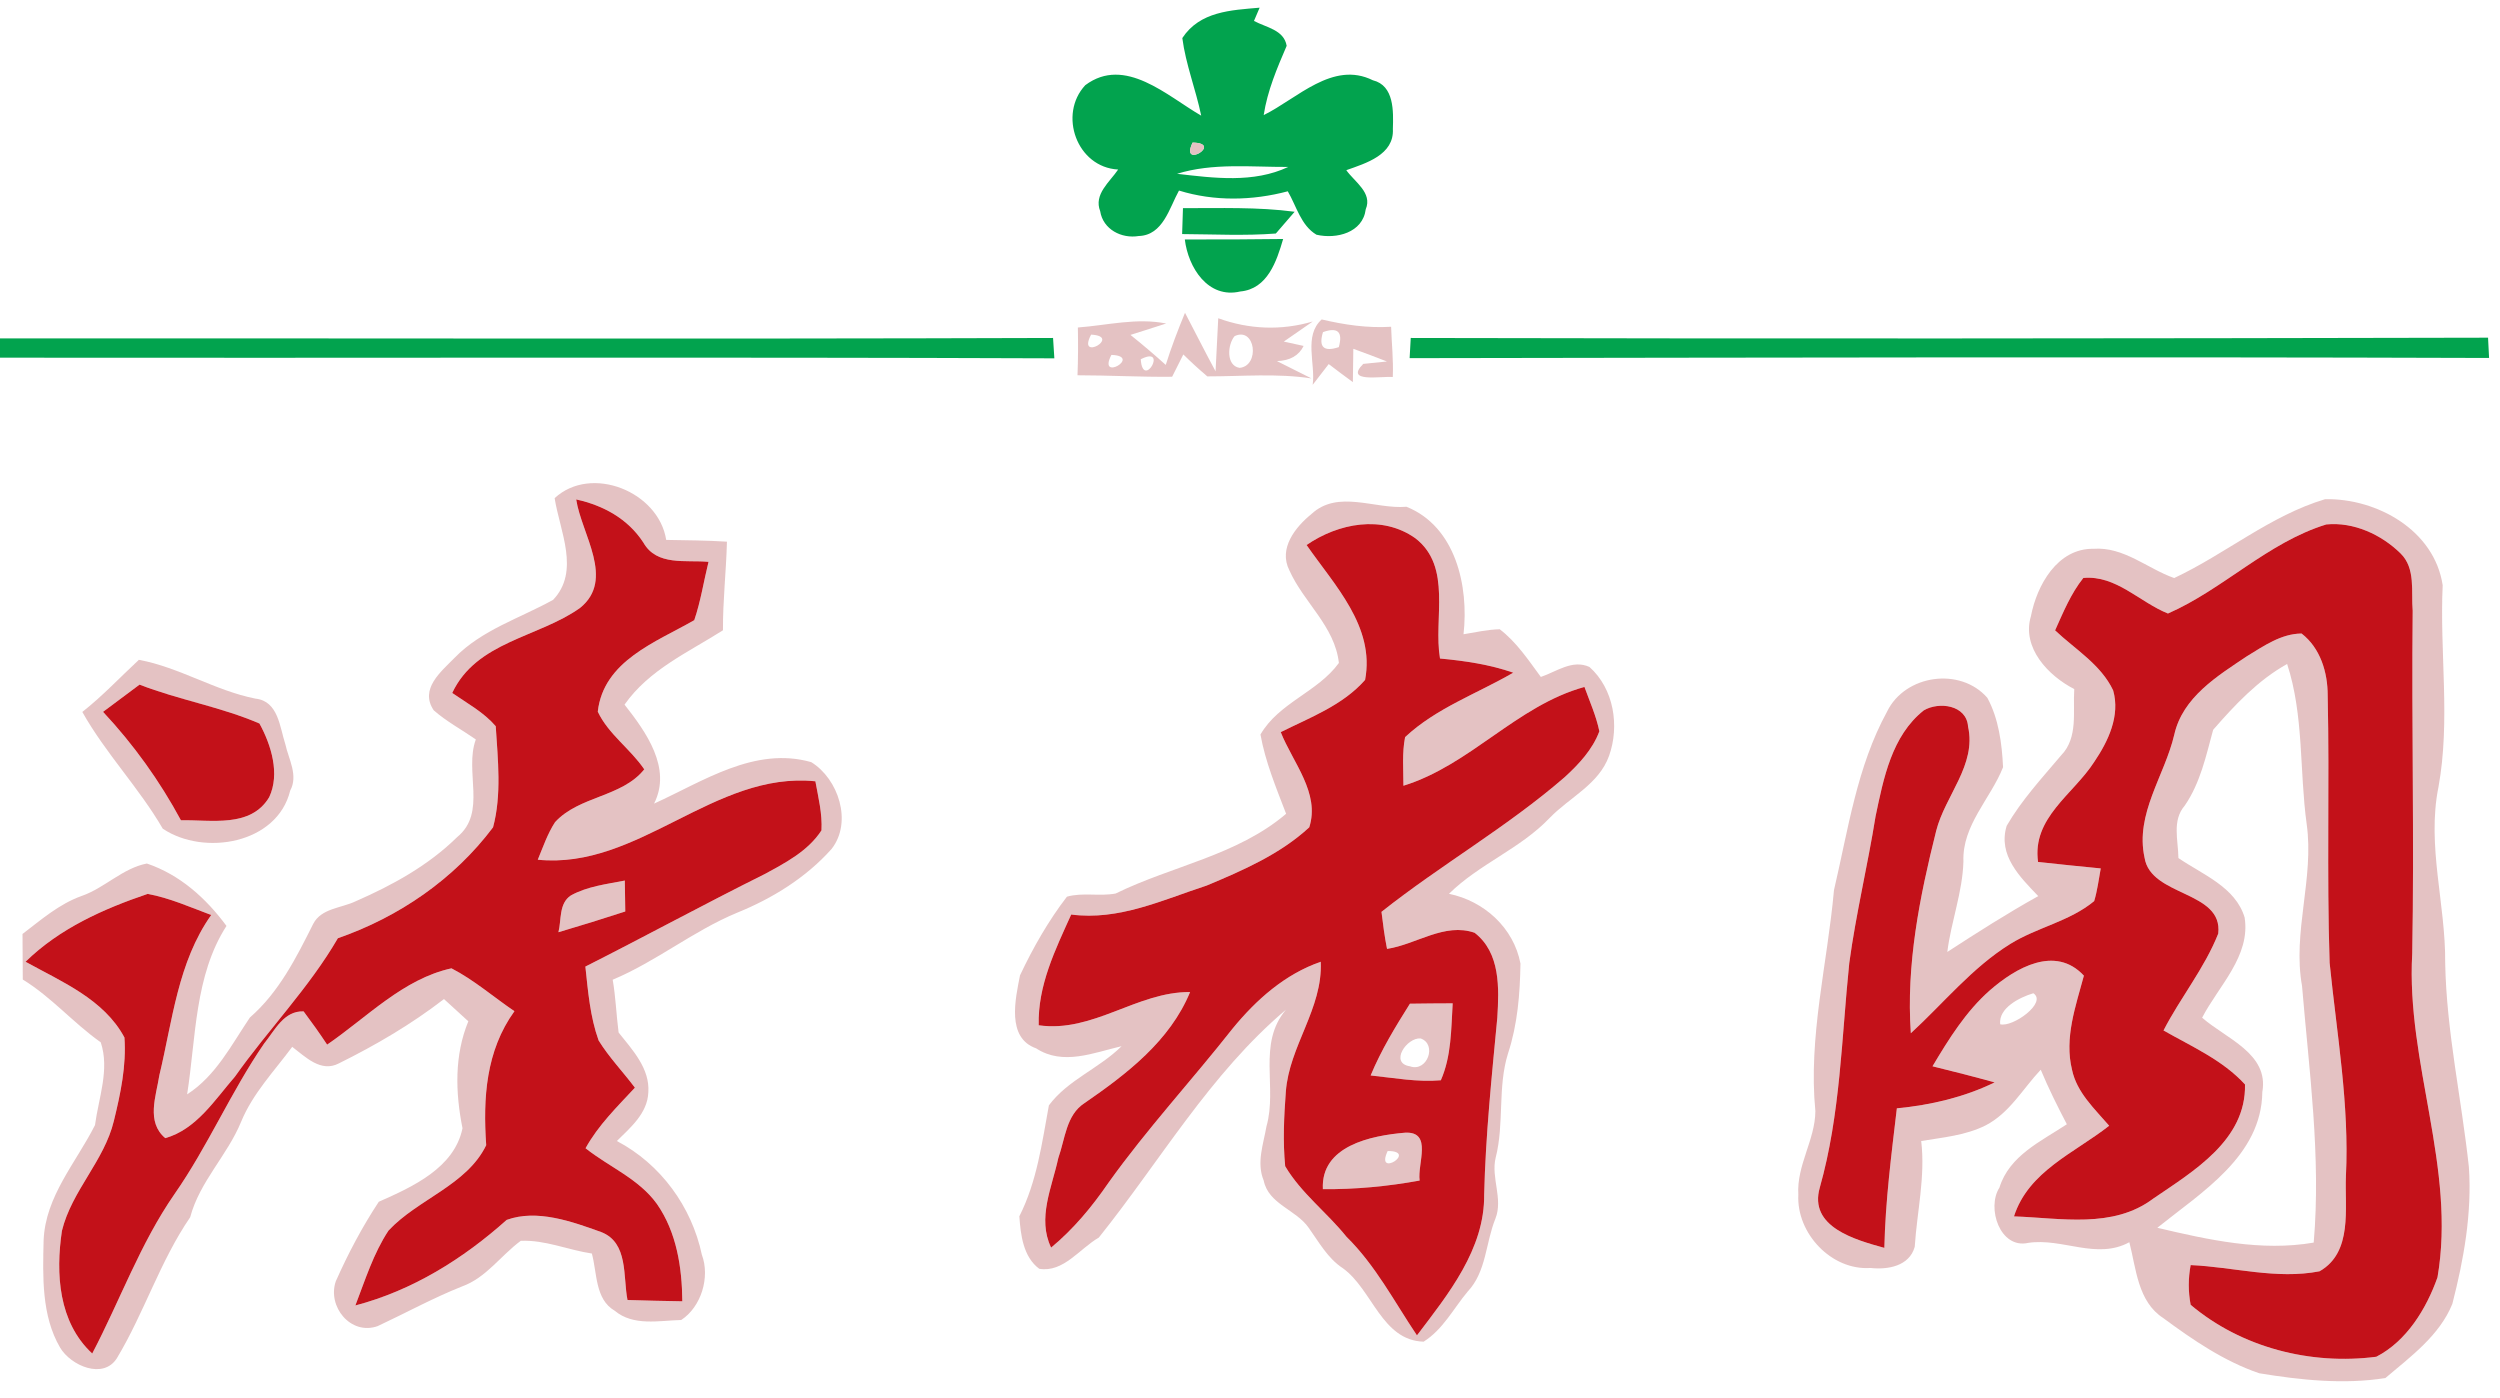<?xml version="1.0" encoding="UTF-8" ?>
<!DOCTYPE svg PUBLIC "-//W3C//DTD SVG 1.1//EN" "http://www.w3.org/Graphics/SVG/1.1/DTD/svg11.dtd">
<svg width="270pt" height="151pt" viewBox="0 0 270 151" version="1.1" xmlns="http://www.w3.org/2000/svg">
<g id="#02a34efd">
<path fill="#02a34e" opacity="1.00" d=" M 127.69 4.11 C 129.59 1.22 132.95 1.10 136.04 0.83 C 135.89 1.19 135.59 1.90 135.43 2.26 C 136.73 2.97 138.67 3.21 138.96 4.95 C 137.92 7.37 136.88 9.80 136.48 12.43 C 140.10 10.65 143.94 6.52 148.27 8.67 C 150.59 9.24 150.49 12.04 150.43 13.93 C 150.58 16.73 147.51 17.63 145.40 18.38 C 146.30 19.65 148.25 20.82 147.50 22.60 C 147.18 25.14 144.33 25.85 142.18 25.35 C 140.50 24.36 140.02 22.26 139.08 20.66 C 135.25 21.68 131.13 21.76 127.33 20.58 C 126.29 22.46 125.61 25.41 122.98 25.49 C 121.13 25.80 119.13 24.78 118.82 22.81 C 118.10 20.98 119.85 19.66 120.76 18.31 C 116.29 18.07 114.27 12.36 117.21 9.20 C 121.50 5.99 126.08 10.39 129.73 12.49 C 129.15 9.67 128.06 6.96 127.69 4.11 M 128.80 15.40 C 127.38 18.35 132.19 15.45 128.80 15.40 M 136.28 15.29 C 136.76 15.75 136.76 15.75 136.28 15.29 M 127.12 18.77 C 131.09 19.23 135.38 19.80 139.13 18.03 C 135.13 18.05 131.00 17.57 127.12 18.77 Z" />
<path fill="#02a34e" opacity="1.00" d=" M 127.76 22.48 C 131.78 22.49 135.82 22.34 139.82 22.87 C 139.31 23.45 138.29 24.63 137.79 25.22 C 134.42 25.48 131.04 25.30 127.67 25.28 C 127.69 24.58 127.74 23.18 127.76 22.48 Z" />
<path fill="#02a34e" opacity="1.00" d=" M 127.96 25.86 C 131.50 25.87 135.04 25.86 138.58 25.81 C 137.88 28.20 136.90 31.21 133.95 31.48 C 130.46 32.30 128.32 28.88 127.96 25.86 Z" />
<path fill="#02a34e" opacity="1.00" d=" M 0.00 36.55 C 37.91 36.52 75.82 36.63 113.73 36.50 C 113.77 37.05 113.84 38.15 113.87 38.70 C 75.92 38.55 37.96 38.68 0.00 38.63 L 0.00 36.55 Z" />
<path fill="#02a34e" opacity="1.00" d=" M 152.36 36.50 C 191.14 36.59 229.93 36.56 268.71 36.47 C 268.74 37.02 268.80 38.12 268.82 38.66 C 229.96 38.53 191.10 38.62 152.24 38.68 C 152.27 38.14 152.33 37.05 152.36 36.50 Z" />
</g>
<g id="#e3bfc0f3">
<path fill="#e3bfc0" opacity="0.95" d=" M 128.80 15.40 C 132.19 15.45 127.38 18.35 128.80 15.40 Z" />
<path fill="#e3bfc0" opacity="0.95" d=" M 136.28 15.29 C 136.76 15.75 136.76 15.75 136.28 15.29 Z" />
<path fill="#e3bfc0" opacity="0.95" d=" M 127.98 33.78 C 129.08 35.88 130.15 38.01 131.28 40.10 C 131.35 38.67 131.50 35.80 131.57 34.37 C 134.89 35.58 138.38 35.72 141.78 34.72 C 141.00 35.26 139.43 36.35 138.65 36.89 C 139.18 37.01 140.26 37.24 140.79 37.36 C 140.29 38.40 139.32 38.95 137.91 39.00 C 138.84 39.47 140.71 40.40 141.64 40.87 C 137.90 40.30 134.14 40.65 130.39 40.65 C 129.49 39.89 128.63 39.10 127.80 38.28 C 127.50 38.88 126.89 40.09 126.59 40.69 C 123.18 40.73 119.78 40.53 116.37 40.53 C 116.44 38.81 116.44 37.09 116.41 35.37 C 119.59 35.13 122.76 34.30 125.95 34.94 C 124.98 35.25 123.05 35.86 122.09 36.17 C 123.39 37.21 124.66 38.29 125.90 39.41 C 126.50 37.50 127.22 35.63 127.98 33.78 M 117.84 36.14 C 116.25 39.14 121.22 36.31 117.84 36.14 M 133.34 36.30 C 132.57 37.19 132.39 39.50 133.88 39.73 C 136.11 39.50 135.58 35.25 133.34 36.30 M 120.03 38.33 C 118.49 41.32 123.42 38.45 120.03 38.33 M 123.20 38.80 C 123.43 42.19 126.23 37.25 123.20 38.80 Z" />
<path fill="#e3bfc0" opacity="0.95" d=" M 141.77 41.56 C 142.09 39.25 140.78 36.28 142.74 34.50 C 145.21 35.08 147.70 35.45 150.24 35.29 C 150.30 37.10 150.50 38.91 150.42 40.72 C 149.20 40.60 145.16 41.38 147.23 39.30 C 147.87 39.23 149.15 39.10 149.79 39.04 C 148.58 38.56 147.37 38.12 146.16 37.67 C 146.15 38.57 146.12 40.37 146.11 41.27 C 145.23 40.63 144.36 39.98 143.50 39.32 C 143.07 39.88 142.21 41.00 141.77 41.56 M 142.88 35.87 C 142.39 37.49 142.96 38.03 144.59 37.49 C 145.05 35.84 144.48 35.30 142.88 35.87 Z" />
<path fill="#e3bfc0" opacity="0.95" d=" M 59.90 53.80 C 63.85 50.15 71.13 53.09 71.95 58.31 C 74.14 58.35 76.32 58.36 78.51 58.50 C 78.43 61.70 78.06 64.87 78.08 68.07 C 74.32 70.46 70.10 72.32 67.45 76.10 C 69.77 79.05 72.58 82.95 70.64 86.79 C 75.95 84.38 81.52 80.58 87.61 82.31 C 90.53 84.10 92.10 88.76 89.81 91.69 C 87.03 94.80 83.42 97.03 79.57 98.59 C 74.86 100.55 70.87 103.84 66.17 105.81 C 66.50 107.69 66.56 109.61 66.81 111.51 C 68.29 113.37 70.20 115.40 70.02 117.97 C 69.93 120.23 68.11 121.76 66.62 123.23 C 71.35 125.71 74.70 130.32 75.80 135.51 C 76.71 137.94 75.73 141.15 73.57 142.56 C 71.16 142.62 68.41 143.25 66.39 141.56 C 64.25 140.32 64.50 137.48 63.92 135.38 C 61.35 135.00 58.87 133.89 56.24 134.01 C 54.08 135.60 52.51 138.00 49.89 138.94 C 46.77 140.18 43.83 141.80 40.79 143.22 C 37.87 144.26 35.32 141.09 36.27 138.37 C 37.59 135.40 39.12 132.50 40.91 129.79 C 44.55 128.18 49.07 126.14 49.95 121.85 C 49.18 118.00 49.06 113.99 50.58 110.30 C 49.70 109.50 48.83 108.70 47.95 107.90 C 44.43 110.62 40.57 112.88 36.59 114.85 C 34.65 115.86 32.99 114.14 31.56 113.06 C 29.62 115.68 27.31 118.08 26.05 121.13 C 24.56 124.78 21.57 127.59 20.54 131.46 C 17.30 136.19 15.58 141.76 12.64 146.66 C 11.17 149.04 7.64 147.49 6.49 145.54 C 4.47 142.09 4.62 137.83 4.71 133.96 C 4.90 129.19 8.22 125.56 10.26 121.51 C 10.65 118.56 11.86 115.50 10.88 112.57 C 7.92 110.48 5.55 107.68 2.46 105.79 C 2.46 104.15 2.45 102.51 2.43 100.87 C 4.45 99.33 6.40 97.62 8.83 96.76 C 11.32 95.89 13.24 93.77 15.86 93.26 C 19.44 94.47 22.25 97.01 24.46 100.00 C 21.01 105.36 21.17 112.08 20.21 118.19 C 23.32 116.19 24.99 112.85 26.99 109.89 C 30.12 107.17 32.00 103.43 33.82 99.79 C 34.69 98.08 36.89 98.08 38.43 97.33 C 42.39 95.60 46.28 93.46 49.38 90.40 C 52.62 87.75 50.12 83.33 51.39 79.86 C 49.88 78.81 48.23 77.93 46.84 76.71 C 45.29 74.41 47.63 72.54 49.11 71.03 C 52.04 68.02 56.16 66.77 59.74 64.78 C 62.67 61.69 60.46 57.36 59.90 53.80 M 62.23 53.94 C 62.80 57.70 66.46 62.59 62.64 65.66 C 58.12 68.87 51.46 69.27 48.84 74.84 C 50.46 75.96 52.24 76.92 53.54 78.43 C 53.77 82.03 54.19 85.85 53.25 89.35 C 49.05 94.95 43.08 99.04 36.49 101.33 C 33.36 106.72 28.96 111.20 25.38 116.27 C 23.20 118.78 21.22 121.96 17.85 122.92 C 15.76 121.16 16.86 118.39 17.21 116.13 C 18.63 110.24 19.21 103.91 22.81 98.82 C 20.55 97.98 18.33 96.98 15.95 96.54 C 11.17 98.16 6.42 100.28 2.76 103.87 C 6.66 106.03 11.22 107.91 13.44 112.05 C 13.66 115.09 13.02 118.11 12.30 121.05 C 11.26 125.38 7.75 128.59 6.69 132.92 C 6.00 137.54 6.31 142.80 9.96 146.18 C 12.96 140.46 15.14 134.31 18.84 128.97 C 22.46 123.78 24.94 117.92 28.52 112.71 C 29.68 111.29 30.64 109.15 32.79 109.23 C 33.67 110.40 34.52 111.60 35.33 112.82 C 39.63 109.88 43.54 105.72 48.76 104.58 C 51.20 105.84 53.29 107.67 55.56 109.21 C 52.47 113.49 52.16 118.61 52.51 123.68 C 50.42 128.00 45.13 129.50 41.96 132.90 C 40.33 135.37 39.44 138.24 38.38 140.99 C 44.54 139.37 50.00 135.97 54.72 131.75 C 57.98 130.56 61.76 131.92 64.92 133.06 C 67.89 134.20 67.27 137.88 67.77 140.40 C 69.74 140.46 71.71 140.51 73.69 140.54 C 73.66 136.89 73.08 133.09 70.95 130.03 C 69.00 127.31 65.79 126.04 63.24 124.01 C 64.61 121.52 66.66 119.53 68.57 117.47 C 67.28 115.75 65.78 114.20 64.65 112.37 C 63.73 109.81 63.51 107.08 63.22 104.39 C 69.69 101.12 76.06 97.65 82.55 94.42 C 84.82 93.19 87.28 91.91 88.72 89.68 C 88.82 87.89 88.38 86.13 88.06 84.38 C 77.13 83.26 68.97 93.95 58.08 92.85 C 58.65 91.48 59.13 90.05 59.94 88.80 C 62.54 85.95 67.16 86.11 69.58 83.09 C 68.08 80.87 65.71 79.30 64.56 76.86 C 65.18 71.36 70.85 69.35 74.98 66.98 C 75.68 64.93 76.00 62.78 76.52 60.68 C 74.06 60.45 70.93 61.16 69.48 58.59 C 67.81 56.03 65.16 54.58 62.23 53.94 Z" />
<path fill="#e3bfc0" opacity="0.95" d=" M 141.63 55.52 C 144.51 52.84 148.48 55.02 151.90 54.73 C 157.20 56.86 158.65 63.28 158.06 68.50 C 159.36 68.29 160.65 67.99 161.97 67.96 C 163.79 69.35 165.07 71.29 166.41 73.11 C 168.10 72.54 169.82 71.19 171.66 72.03 C 174.30 74.38 174.93 78.40 173.78 81.63 C 172.68 84.71 169.51 86.11 167.36 88.34 C 164.19 91.67 159.75 93.31 156.49 96.53 C 160.31 97.32 163.48 100.22 164.21 104.06 C 164.16 107.33 163.90 110.63 162.87 113.76 C 161.72 117.43 162.48 121.34 161.53 125.04 C 161.01 127.21 162.35 129.46 161.51 131.60 C 160.44 134.21 160.54 137.35 158.50 139.50 C 156.97 141.33 155.83 143.60 153.75 144.90 C 149.22 144.77 148.22 139.26 145.03 136.97 C 143.38 135.89 142.45 134.15 141.33 132.59 C 139.97 130.64 136.99 130.04 136.48 127.50 C 135.68 125.58 136.45 123.56 136.78 121.64 C 137.98 117.43 135.77 112.74 138.88 109.05 C 130.68 115.98 125.29 125.40 118.67 133.66 C 116.60 134.85 114.85 137.46 112.24 137.03 C 110.50 135.74 110.23 133.36 110.09 131.36 C 111.99 127.61 112.53 123.45 113.28 119.38 C 115.31 116.64 118.73 115.38 121.13 112.99 C 118.11 113.69 114.80 115.12 111.90 113.22 C 108.68 112.09 109.66 107.89 110.16 105.34 C 111.56 102.37 113.23 99.44 115.23 96.84 C 116.95 96.36 118.75 96.83 120.49 96.50 C 126.58 93.51 133.60 92.40 138.90 87.89 C 137.83 85.09 136.66 82.29 136.13 79.33 C 138.12 75.88 142.30 74.76 144.60 71.60 C 144.16 67.63 140.79 65.06 139.25 61.59 C 138.06 59.25 139.88 56.94 141.63 55.52 M 141.11 58.86 C 144.11 63.19 148.52 67.67 147.43 73.43 C 145.03 76.17 141.50 77.48 138.32 79.07 C 139.61 82.34 142.59 85.65 141.40 89.35 C 138.25 92.26 134.22 94.01 130.32 95.64 C 125.57 97.19 120.83 99.45 115.69 98.77 C 113.97 102.58 112.07 106.43 112.18 110.73 C 118.05 111.57 122.78 107.10 128.53 107.14 C 126.35 112.43 121.69 115.99 117.12 119.14 C 115.14 120.42 115.03 123.02 114.30 125.06 C 113.62 128.22 112.00 131.58 113.52 134.74 C 115.94 132.74 117.95 130.31 119.72 127.73 C 123.86 121.93 128.71 116.69 133.11 111.10 C 135.66 107.98 138.77 105.21 142.64 103.87 C 142.87 108.93 139.23 112.97 138.87 117.91 C 138.67 120.58 138.54 123.27 138.80 125.95 C 140.52 128.86 143.31 130.94 145.42 133.57 C 148.56 136.66 150.59 140.59 153.03 144.22 C 156.41 139.77 160.35 134.91 160.29 129.03 C 160.44 122.63 161.11 116.26 161.71 109.90 C 161.90 106.72 162.06 102.91 159.26 100.74 C 156.01 99.61 152.96 102.00 149.80 102.48 C 149.53 101.16 149.37 99.82 149.20 98.48 C 155.62 93.39 162.79 89.31 168.99 83.93 C 170.51 82.54 172.00 80.95 172.73 78.98 C 172.39 77.32 171.69 75.77 171.12 74.19 C 163.79 76.22 158.81 82.62 151.57 84.86 C 151.57 83.11 151.41 81.34 151.75 79.61 C 155.09 76.48 159.52 74.92 163.43 72.65 C 160.87 71.76 158.20 71.37 155.52 71.12 C 154.79 66.81 156.86 61.24 152.87 58.14 C 149.28 55.58 144.55 56.50 141.11 58.86 Z" />
<path fill="#e3bfc0" opacity="0.95" d=" M 234.81 62.43 C 240.37 59.82 245.19 55.68 251.12 53.91 C 256.72 53.81 262.92 57.27 263.81 63.21 C 263.47 70.47 264.67 77.80 263.35 85.02 C 262.08 91.35 264.14 97.65 264.08 103.99 C 264.22 111.42 265.85 118.69 266.64 126.05 C 266.98 131.03 266.09 136.02 264.85 140.83 C 263.46 144.25 260.34 146.52 257.62 148.83 C 253.15 149.54 248.45 149.05 243.99 148.31 C 240.20 147.02 236.83 144.71 233.63 142.35 C 230.88 140.57 230.71 137.03 229.97 134.16 C 226.43 136.09 222.75 133.67 219.05 134.23 C 216.00 134.92 214.53 130.45 215.94 128.26 C 217.01 124.80 220.44 123.26 223.22 121.42 C 222.21 119.49 221.24 117.54 220.40 115.53 C 218.47 117.58 217.02 120.23 214.43 121.55 C 212.28 122.63 209.83 122.84 207.49 123.23 C 207.95 127.06 207.04 130.85 206.79 134.66 C 206.21 136.75 203.87 137.15 202.01 136.94 C 197.78 137.23 194.00 133.18 194.22 129.02 C 194.02 125.86 196.04 123.11 196.06 120.00 C 195.28 112.00 197.36 104.08 198.07 96.13 C 199.60 89.61 200.54 82.82 203.80 76.86 C 205.73 72.87 211.69 72.00 214.63 75.36 C 215.86 77.62 216.21 80.31 216.33 82.86 C 214.98 86.27 211.91 89.12 212.05 93.02 C 211.96 96.36 210.72 99.51 210.31 102.81 C 213.53 100.72 216.77 98.65 220.13 96.78 C 218.15 94.71 215.75 92.36 216.72 89.19 C 218.33 86.41 220.54 84.02 222.61 81.57 C 224.46 79.67 223.86 76.82 224.02 74.42 C 221.22 72.99 218.32 69.95 219.34 66.55 C 219.98 63.21 222.20 59.21 226.09 59.27 C 229.37 59.03 231.90 61.40 234.81 62.43 M 234.14 66.26 C 231.08 65.04 228.53 62.09 225.00 62.42 C 223.65 64.11 222.83 66.13 221.95 68.08 C 224.12 70.13 226.90 71.77 228.22 74.56 C 229.00 77.30 227.69 80.05 226.18 82.28 C 223.92 85.80 219.44 88.31 220.11 93.09 C 222.36 93.35 224.62 93.56 226.88 93.79 C 226.66 94.97 226.52 96.17 226.17 97.32 C 223.53 99.51 220.01 100.15 217.12 101.94 C 212.99 104.50 209.91 108.34 206.37 111.59 C 205.85 104.19 207.32 96.86 209.11 89.72 C 210.08 85.91 213.48 82.62 212.55 78.47 C 212.39 76.13 209.41 75.75 207.77 76.72 C 204.30 79.47 203.42 84.08 202.56 88.17 C 201.71 93.47 200.44 98.70 199.72 104.02 C 198.88 112.13 198.77 120.36 196.54 128.25 C 195.30 132.54 200.42 133.91 203.51 134.77 C 203.62 129.71 204.27 124.71 204.86 119.70 C 208.51 119.35 212.11 118.51 215.42 116.90 C 213.19 116.28 210.95 115.71 208.71 115.16 C 210.47 112.21 212.31 109.24 214.91 106.95 C 217.69 104.53 221.96 102.04 225.06 105.37 C 224.18 108.66 222.93 112.10 223.78 115.54 C 224.30 118.00 226.22 119.75 227.79 121.58 C 224.07 124.51 219.08 126.48 217.51 131.37 C 222.54 131.54 228.20 132.73 232.55 129.45 C 236.90 126.48 242.59 123.13 242.46 117.12 C 240.04 114.48 236.71 113.03 233.66 111.29 C 235.49 107.73 238.09 104.57 239.57 100.83 C 240.11 96.17 232.27 96.87 231.61 92.62 C 230.58 87.88 233.78 83.79 234.82 79.35 C 235.73 75.29 239.48 73.01 242.69 70.86 C 244.50 69.76 246.37 68.44 248.57 68.42 C 250.60 69.99 251.39 72.61 251.39 75.09 C 251.60 84.72 251.28 94.36 251.60 103.99 C 252.37 111.65 253.74 119.28 253.36 127.02 C 253.22 130.49 254.12 135.25 250.51 137.30 C 245.86 138.21 241.22 136.83 236.59 136.63 C 236.32 138.06 236.32 139.50 236.59 140.92 C 242.08 145.55 249.57 147.45 256.64 146.53 C 259.91 144.85 262.05 141.35 263.25 137.95 C 265.28 126.16 259.85 114.76 260.52 103.00 C 260.75 90.65 260.44 78.30 260.57 65.96 C 260.39 63.88 260.91 61.38 259.26 59.77 C 257.19 57.73 254.18 56.35 251.24 56.64 C 244.90 58.59 240.12 63.64 234.14 66.26 M 239.02 78.82 C 238.25 81.64 237.64 84.55 235.95 87.01 C 234.56 88.61 235.25 90.77 235.27 92.67 C 237.88 94.46 241.43 95.79 242.42 99.09 C 243.08 103.26 239.61 106.48 237.83 109.91 C 240.38 112.16 245.07 113.77 244.33 117.94 C 244.25 124.84 237.78 128.75 232.99 132.60 C 238.50 133.90 244.21 135.18 249.88 134.20 C 250.68 124.92 249.39 115.71 248.62 106.49 C 247.57 100.66 249.95 94.85 249.12 88.99 C 248.33 83.24 248.83 77.28 247.01 71.71 C 243.86 73.46 241.36 76.14 239.02 78.82 M 219.60 107.27 C 218.13 107.71 215.82 108.86 216.02 110.62 C 217.36 110.99 221.14 108.28 219.60 107.27 Z" />
<path fill="#e3bfc0" opacity="0.95" d=" M 8.89 76.89 C 11.08 75.17 12.97 73.14 15.00 71.26 C 19.37 72.07 23.21 74.58 27.58 75.45 C 30.06 75.71 30.21 78.52 30.82 80.39 C 31.18 82.02 32.23 83.74 31.34 85.39 C 29.94 91.14 22.03 92.48 17.58 89.50 C 15.01 85.07 11.40 81.36 8.89 76.89 M 11.13 76.88 C 14.43 80.41 17.25 84.34 19.54 88.59 C 22.80 88.52 27.07 89.44 29.07 86.10 C 30.26 83.59 29.29 80.45 28.02 78.14 C 23.85 76.34 19.31 75.59 15.07 73.94 C 13.76 74.92 12.44 75.89 11.13 76.88 Z" />
<path fill="#e3bfc0" opacity="0.95" d=" M 61.65 96.71 C 63.44 95.72 65.51 95.49 67.48 95.10 C 67.50 96.21 67.51 97.33 67.53 98.44 C 65.13 99.22 62.73 99.97 60.31 100.68 C 60.65 99.34 60.34 97.58 61.65 96.71 Z" />
<path fill="#e3bfc0" opacity="0.95" d=" M 152.27 108.40 C 153.81 108.38 155.35 108.36 156.89 108.36 C 156.72 111.15 156.76 114.06 155.61 116.67 C 153.07 116.89 150.54 116.41 148.03 116.15 C 149.16 113.42 150.70 110.90 152.27 108.40 M 153.42 112.15 C 151.94 112.03 150.03 114.81 152.27 115.16 C 154.15 115.83 155.24 112.77 153.42 112.15 Z" />
<path fill="#e3bfc0" opacity="0.95" d=" M 142.87 128.43 C 142.63 123.75 148.08 122.64 151.76 122.33 C 154.75 122.19 153.06 125.68 153.32 127.50 C 149.87 128.13 146.38 128.46 142.87 128.43 M 149.87 124.31 C 148.45 127.31 153.21 124.30 149.87 124.31 Z" />
</g>
<g id="#c31119ff">
<path fill="#c31119" opacity="1.00" d=" M 62.23 53.94 C 65.16 54.58 67.81 56.03 69.48 58.59 C 70.93 61.16 74.06 60.45 76.52 60.68 C 76.00 62.78 75.68 64.93 74.98 66.98 C 70.85 69.35 65.18 71.36 64.56 76.86 C 65.71 79.30 68.08 80.87 69.58 83.09 C 67.16 86.11 62.54 85.95 59.94 88.80 C 59.13 90.05 58.65 91.48 58.08 92.85 C 68.97 93.95 77.13 83.26 88.06 84.38 C 88.38 86.13 88.82 87.89 88.72 89.68 C 87.28 91.91 84.82 93.19 82.55 94.42 C 76.06 97.65 69.69 101.12 63.22 104.39 C 63.51 107.08 63.73 109.81 64.65 112.37 C 65.78 114.20 67.28 115.75 68.57 117.47 C 66.66 119.53 64.61 121.52 63.24 124.01 C 65.79 126.04 69.00 127.31 70.95 130.03 C 73.08 133.09 73.66 136.89 73.69 140.54 C 71.71 140.51 69.74 140.46 67.77 140.40 C 67.27 137.88 67.89 134.20 64.92 133.06 C 61.76 131.92 57.98 130.56 54.72 131.75 C 50.00 135.97 44.54 139.37 38.38 140.99 C 39.44 138.24 40.33 135.37 41.96 132.90 C 45.13 129.50 50.42 128.00 52.51 123.68 C 52.16 118.61 52.47 113.49 55.56 109.21 C 53.29 107.67 51.20 105.84 48.76 104.58 C 43.54 105.72 39.63 109.88 35.33 112.82 C 34.52 111.60 33.67 110.40 32.79 109.23 C 30.64 109.15 29.68 111.29 28.52 112.71 C 24.94 117.92 22.46 123.78 18.84 128.97 C 15.14 134.31 12.96 140.46 9.96 146.18 C 6.31 142.80 6.00 137.54 6.69 132.92 C 7.75 128.59 11.26 125.38 12.30 121.05 C 13.02 118.11 13.66 115.09 13.44 112.05 C 11.22 107.91 6.66 106.03 2.76 103.87 C 6.42 100.28 11.17 98.16 15.95 96.54 C 18.33 96.98 20.55 97.98 22.81 98.82 C 19.21 103.91 18.63 110.24 17.21 116.13 C 16.86 118.39 15.76 121.16 17.85 122.92 C 21.22 121.96 23.20 118.78 25.38 116.27 C 28.96 111.20 33.36 106.72 36.49 101.33 C 43.08 99.04 49.05 94.95 53.25 89.35 C 54.19 85.85 53.77 82.03 53.54 78.43 C 52.24 76.92 50.46 75.96 48.84 74.84 C 51.46 69.27 58.12 68.87 62.64 65.66 C 66.46 62.59 62.80 57.70 62.23 53.94 M 61.65 96.71 C 60.34 97.58 60.65 99.34 60.31 100.68 C 62.73 99.97 65.13 99.22 67.53 98.44 C 67.51 97.33 67.50 96.21 67.48 95.10 C 65.51 95.49 63.44 95.72 61.65 96.71 Z" />
<path fill="#c31119" opacity="1.00" d=" M 234.14 66.26 C 240.12 63.64 244.90 58.59 251.24 56.64 C 254.18 56.35 257.19 57.73 259.26 59.77 C 260.91 61.38 260.39 63.88 260.57 65.96 C 260.44 78.30 260.75 90.65 260.52 103.00 C 259.85 114.76 265.28 126.16 263.25 137.95 C 262.05 141.35 259.91 144.85 256.64 146.53 C 249.57 147.45 242.08 145.55 236.59 140.92 C 236.32 139.50 236.32 138.06 236.59 136.63 C 241.22 136.83 245.86 138.21 250.51 137.30 C 254.12 135.25 253.22 130.49 253.36 127.02 C 253.74 119.28 252.37 111.65 251.60 103.99 C 251.28 94.36 251.60 84.72 251.39 75.09 C 251.39 72.61 250.60 69.99 248.57 68.42 C 246.37 68.44 244.50 69.76 242.69 70.86 C 239.48 73.01 235.73 75.29 234.82 79.35 C 233.78 83.79 230.58 87.88 231.61 92.62 C 232.27 96.87 240.11 96.17 239.57 100.83 C 238.09 104.57 235.49 107.73 233.66 111.29 C 236.71 113.03 240.04 114.48 242.46 117.12 C 242.59 123.13 236.90 126.48 232.55 129.45 C 228.20 132.73 222.54 131.54 217.51 131.37 C 219.08 126.48 224.07 124.51 227.79 121.58 C 226.22 119.75 224.30 118.00 223.78 115.54 C 222.93 112.10 224.18 108.66 225.06 105.37 C 221.96 102.04 217.69 104.53 214.91 106.95 C 212.31 109.24 210.47 112.21 208.71 115.16 C 210.95 115.71 213.19 116.28 215.42 116.90 C 212.11 118.51 208.51 119.35 204.86 119.70 C 204.27 124.71 203.62 129.71 203.51 134.77 C 200.42 133.91 195.30 132.54 196.54 128.25 C 198.77 120.36 198.88 112.13 199.72 104.02 C 200.44 98.70 201.71 93.47 202.56 88.17 C 203.42 84.08 204.30 79.47 207.77 76.72 C 209.41 75.75 212.39 76.13 212.55 78.47 C 213.48 82.62 210.08 85.91 209.11 89.72 C 207.32 96.86 205.85 104.19 206.37 111.59 C 209.91 108.34 212.99 104.50 217.12 101.94 C 220.01 100.15 223.53 99.51 226.17 97.32 C 226.52 96.17 226.66 94.97 226.88 93.79 C 224.62 93.56 222.36 93.35 220.11 93.09 C 219.44 88.31 223.92 85.80 226.18 82.28 C 227.69 80.05 229.00 77.30 228.22 74.56 C 226.90 71.77 224.12 70.13 221.95 68.08 C 222.83 66.13 223.65 64.11 225.00 62.42 C 228.53 62.09 231.08 65.04 234.14 66.26 Z" />
<path fill="#c31119" opacity="1.00" d=" M 141.11 58.86 C 144.55 56.50 149.28 55.58 152.87 58.14 C 156.86 61.24 154.79 66.81 155.52 71.12 C 158.20 71.37 160.87 71.76 163.43 72.65 C 159.52 74.92 155.09 76.48 151.75 79.61 C 151.41 81.34 151.57 83.11 151.57 84.86 C 158.81 82.62 163.79 76.22 171.12 74.19 C 171.69 75.77 172.39 77.32 172.73 78.98 C 172.00 80.95 170.51 82.54 168.99 83.93 C 162.79 89.31 155.62 93.39 149.20 98.48 C 149.37 99.82 149.53 101.16 149.80 102.48 C 152.96 102.00 156.01 99.61 159.26 100.74 C 162.06 102.91 161.90 106.72 161.71 109.90 C 161.11 116.26 160.44 122.63 160.29 129.03 C 160.35 134.91 156.41 139.77 153.03 144.22 C 150.59 140.59 148.56 136.66 145.42 133.57 C 143.31 130.94 140.52 128.86 138.80 125.95 C 138.54 123.27 138.67 120.58 138.87 117.91 C 139.23 112.97 142.87 108.93 142.64 103.87 C 138.77 105.21 135.66 107.98 133.11 111.10 C 128.71 116.69 123.86 121.93 119.72 127.73 C 117.95 130.31 115.94 132.74 113.52 134.74 C 112.00 131.58 113.62 128.22 114.30 125.06 C 115.03 123.02 115.14 120.42 117.12 119.14 C 121.69 115.99 126.35 112.43 128.53 107.14 C 122.78 107.10 118.05 111.57 112.18 110.73 C 112.07 106.43 113.97 102.58 115.69 98.77 C 120.83 99.45 125.57 97.19 130.32 95.64 C 134.22 94.01 138.25 92.26 141.40 89.35 C 142.59 85.65 139.61 82.34 138.32 79.07 C 141.50 77.48 145.03 76.17 147.43 73.43 C 148.52 67.67 144.11 63.19 141.11 58.86 M 152.27 108.40 C 150.70 110.90 149.16 113.42 148.03 116.15 C 150.54 116.41 153.07 116.89 155.61 116.67 C 156.76 114.06 156.72 111.15 156.89 108.36 C 155.35 108.36 153.81 108.38 152.27 108.40 M 142.87 128.43 C 146.38 128.46 149.87 128.13 153.32 127.50 C 153.06 125.68 154.75 122.19 151.76 122.33 C 148.08 122.64 142.63 123.75 142.87 128.43 Z" />
<path fill="#c31119" opacity="1.00" d=" M 11.13 76.88 C 12.44 75.89 13.76 74.92 15.07 73.94 C 19.31 75.59 23.85 76.34 28.02 78.14 C 29.29 80.45 30.26 83.59 29.07 86.10 C 27.07 89.44 22.80 88.52 19.54 88.59 C 17.25 84.34 14.43 80.41 11.13 76.88 Z" />
</g>
</svg>
